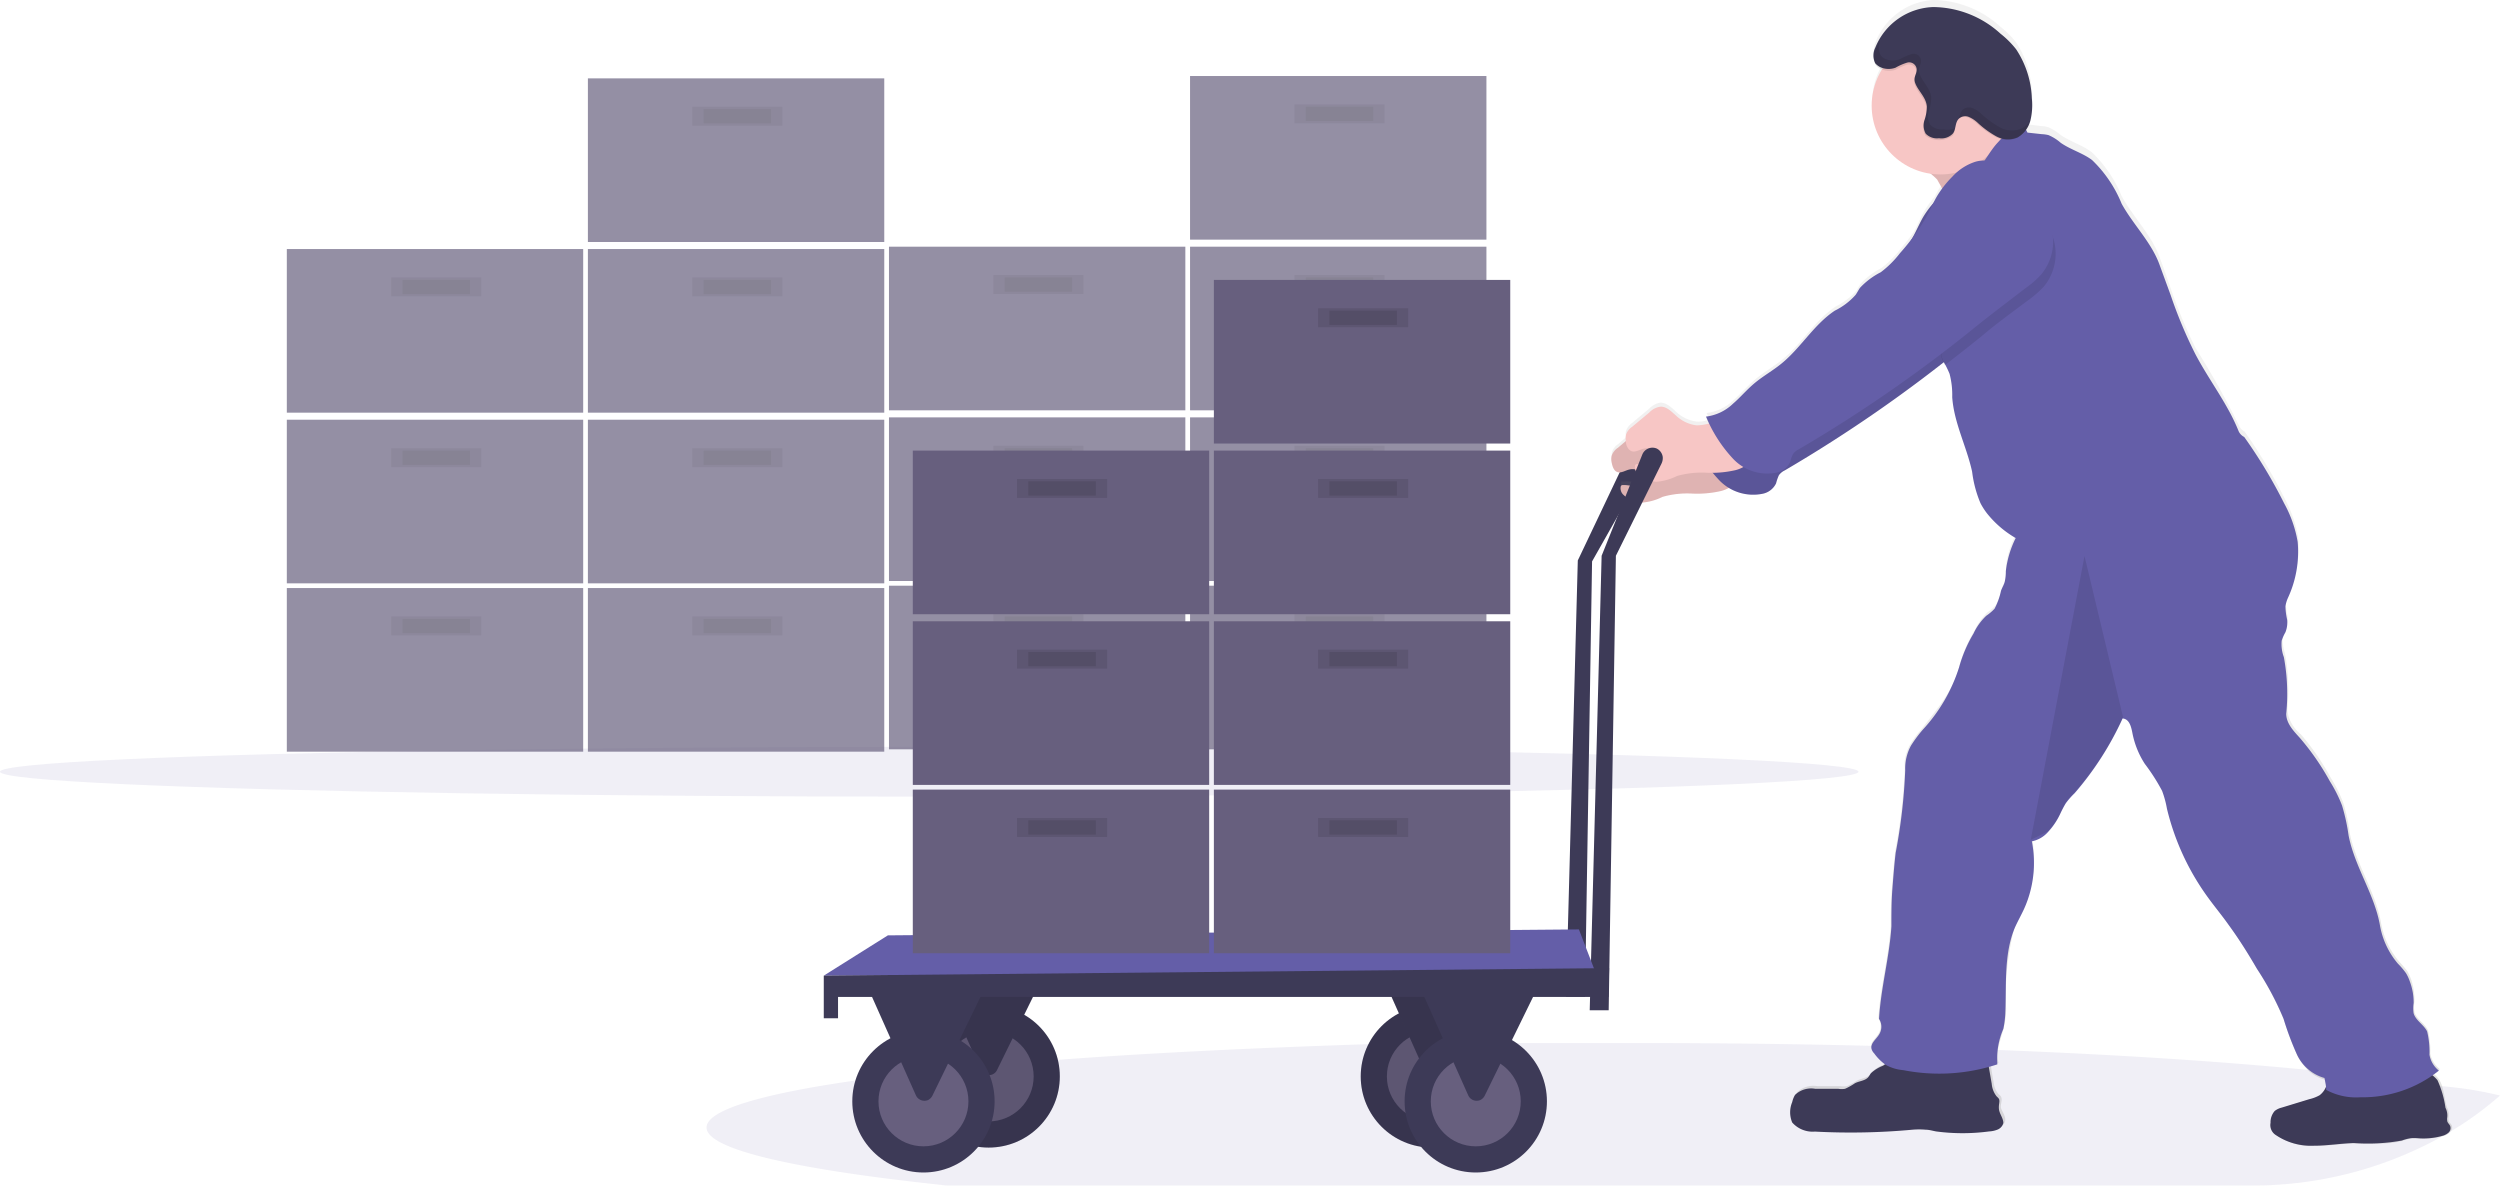 <svg xmlns="http://www.w3.org/2000/svg" xmlns:xlink="http://www.w3.org/1999/xlink" viewBox="0 0 159.51 75.64"><defs><style>.cls-1,.cls-8{fill:#645ea8;}.cls-1,.cls-4,.cls-9{opacity:0.1;}.cls-1,.cls-4{isolation:isolate;}.cls-2{opacity:0.7;}.cls-3{fill:#675f7e;}.cls-10,.cls-4{fill:#060000;}.cls-5{fill:#3d3a57;}.cls-6{fill:url(#linear-gradient);}.cls-7{fill:#f7c6c5;}</style><linearGradient id="linear-gradient" x1="157.61" y1="53.89" x2="157.61" y2="126.96" gradientTransform="matrix(1, 0, 0, -1, -28, 126.96)" gradientUnits="userSpaceOnUse"><stop offset="0" stop-color="#868581" stop-opacity="0.25"/><stop offset="0.54" stop-color="#868581" stop-opacity="0.12"/><stop offset="1" stop-color="#868581" stop-opacity="0.1"/></linearGradient></defs><title>Asset 23</title><g id="Layer_2" data-name="Layer 2"><g id="Layer_6" data-name="Layer 6"><ellipse class="cls-1" cx="59.29" cy="49.24" rx="59.29" ry="1.59"/><g class="cls-2"><rect class="cls-3" x="18.3" y="37.52" width="18.91" height="10.44"/><rect class="cls-4" x="24.96" y="39.33" width="5.75" height="1.21"/><rect class="cls-4" x="25.68" y="39.49" width="4.31" height="0.91"/><rect class="cls-3" x="37.51" y="37.52" width="18.91" height="10.44"/><rect class="cls-4" x="44.17" y="39.33" width="5.75" height="1.21"/><rect class="cls-4" x="44.89" y="39.49" width="4.31" height="0.91"/><rect class="cls-3" x="18.3" y="26.78" width="18.91" height="10.44"/><rect class="cls-4" x="24.96" y="28.6" width="5.75" height="1.21"/><rect class="cls-4" x="25.68" y="28.75" width="4.31" height="0.91"/><rect class="cls-3" x="37.51" y="26.78" width="18.91" height="10.44"/><rect class="cls-4" x="44.17" y="28.6" width="5.75" height="1.21"/><rect class="cls-4" x="44.89" y="28.75" width="4.31" height="0.91"/><rect class="cls-3" x="18.3" y="15.89" width="18.91" height="10.44"/><rect class="cls-4" x="24.96" y="17.7" width="5.75" height="1.21"/><rect class="cls-4" x="25.68" y="17.86" width="4.31" height="0.91"/><rect class="cls-3" x="37.51" y="15.89" width="18.91" height="10.44"/><rect class="cls-4" x="44.17" y="17.7" width="5.75" height="1.21"/><rect class="cls-4" x="44.89" y="17.86" width="4.31" height="0.91"/><rect class="cls-3" x="37.51" y="5" width="18.91" height="10.44"/><rect class="cls-4" x="44.17" y="6.81" width="5.75" height="1.21"/><rect class="cls-4" x="44.89" y="6.96" width="4.31" height="0.91"/></g><g class="cls-2"><rect class="cls-3" x="56.72" y="37.37" width="18.91" height="10.44"/><rect class="cls-4" x="63.38" y="39.18" width="5.75" height="1.21"/><rect class="cls-4" x="64.1" y="39.33" width="4.31" height="0.91"/><rect class="cls-3" x="75.93" y="37.37" width="18.91" height="10.44"/><rect class="cls-4" x="82.59" y="39.18" width="5.75" height="1.21"/><rect class="cls-4" x="83.31" y="39.33" width="4.31" height="0.91"/><rect class="cls-3" x="56.72" y="26.63" width="18.91" height="10.44"/><rect class="cls-4" x="63.38" y="28.44" width="5.75" height="1.21"/><rect class="cls-4" x="64.1" y="28.6" width="4.31" height="0.91"/><rect class="cls-3" x="75.93" y="26.63" width="18.91" height="10.44"/><rect class="cls-4" x="82.59" y="28.44" width="5.75" height="1.21"/><rect class="cls-4" x="83.31" y="28.6" width="4.31" height="0.91"/><rect class="cls-3" x="56.72" y="15.74" width="18.91" height="10.44"/><rect class="cls-4" x="63.38" y="17.55" width="5.75" height="1.21"/><rect class="cls-4" x="64.1" y="17.7" width="4.31" height="0.91"/><rect class="cls-3" x="75.93" y="15.74" width="18.91" height="10.44"/><rect class="cls-4" x="82.59" y="17.55" width="5.75" height="1.21"/><rect class="cls-4" x="83.31" y="17.7" width="4.31" height="0.91"/><rect class="cls-3" x="75.93" y="4.85" width="18.91" height="10.44"/><rect class="cls-4" x="82.59" y="6.66" width="5.75" height="1.21"/><rect class="cls-4" x="83.31" y="6.81" width="4.31" height="0.91"/></g><path class="cls-5" d="M105.33,28.86a.66.66,0,0,0-.37-.54.71.71,0,0,0-.93.37v0l-3.36,7.07-.75,27.83h1.21l.45-27.77,3.7-6.54A.67.67,0,0,0,105.33,28.86Z"/><path class="cls-1" d="M159.51,69.9a21.14,21.14,0,0,1-3.18,2.31l-.06.07a.88.88,0,0,1-.42.21h0a24.82,24.82,0,0,1-12.26,3.15H60.42c-9.53-1-15.34-2.28-15.34-3.7,0-1.11,3.49-2.14,9.5-3,.62-.09,1.27-.18,2-.26l1.28-.16.74-.08,1.69-.19h0l.61-.06L62.45,68l.39,0,1-.09,2-.16,1.7-.13c5.82-.44,12.52-.76,19.82-1l2.09-.07.7,0,1.48,0h1.66l2.09,0h1.29q3.81,0,7.75,0c5.2,0,10.25.06,15,.18h0c2.76.07,5.44.15,8,.26h0c7.47.29,14.16.72,19.69,1.26h.1c1.42.14,2.77.28,4,.44s2.3.29,3.33.44l1,.16.09,0C157.19,69.41,158.45,69.64,159.51,69.9Z"/><path class="cls-6" d="M156.33,72.21l-.06.07a.88.88,0,0,1-.42.21h0a3.69,3.69,0,0,1-.94.15h-.09a4.87,4.87,0,0,1-.54,0l-.4,0h0a3,3,0,0,0-.57.14,5.31,5.31,0,0,1-1.25.18h-.15c-.48,0-1,0-1.44,0h-.23c-.82,0-1.63.15-2.44.16h-.27a3.87,3.87,0,0,1-2.25-.67,1,1,0,0,1-.3-.34.9.9,0,0,1-.06-.46,1.06,1.06,0,0,1,.28-.75,1.15,1.15,0,0,1,.43-.21l.83-.26.9-.27,0,0,.17,0,.11,0a1.73,1.73,0,0,0,.37-.16,1.29,1.29,0,0,0,.38-.39.22.22,0,0,0,.05-.08s0-.05,0-.07a5.21,5.21,0,0,0-.08-.57,2.37,2.37,0,0,1-1.12-.63,3.71,3.71,0,0,1-.65-.88,19.1,19.1,0,0,1-.85-2.26,20.37,20.37,0,0,0-1.69-3.24c-.58-1-1.16-1.93-1.82-2.85-.43-.6-.9-1.18-1.34-1.78a15.94,15.94,0,0,1-2.58-5.65A7.38,7.38,0,0,0,138,50.3a11.38,11.38,0,0,0-1.11-1.74,5.77,5.77,0,0,1-.8-2.05c-.07-.41-.2-.86-.61-.91h0l-.05.09a19.76,19.76,0,0,1-3,4.72,4.92,4.92,0,0,0-.57.64c-.13.23-.25.46-.36.7a4.55,4.55,0,0,1-.8,1.18,2.69,2.69,0,0,1-.32.27,1.8,1.8,0,0,1-.5.25h0l-.21,0a129390076258.29,129390076258.29,0,0,1,0,.12,7.19,7.19,0,0,1-.28,3.62.42.42,0,0,1,0,.1c-.06.17-.13.34-.2.5-.18.4-.4.79-.58,1.19a1.8,1.8,0,0,1-.08.21A17.1,17.1,0,0,0,128,64.4a5.38,5.38,0,0,1-.14,1.13c-.1.42-.26.86-.35,1.29a2.07,2.07,0,0,0,0,1h0l-.49.17v0c.06.34.11.68.17,1a1.52,1.52,0,0,0,.31.81.75.75,0,0,1,.16.15c.12.19,0,.44,0,.66s.33.58.28.89a.57.57,0,0,1-.35.42,1.13,1.13,0,0,1-.24.08h0l-.27,0a12.35,12.35,0,0,1-3.38,0c-.22,0-.44-.09-.67-.11a4.73,4.73,0,0,0-.84,0,43.34,43.34,0,0,1-6.24.12,1.71,1.71,0,0,1-1.44-.58,1.68,1.68,0,0,1,0-1.32,1.25,1.25,0,0,1,.18-.45l0,0a1.52,1.52,0,0,1,1.26-.36l1.47,0a1.26,1.26,0,0,0,.43,0,5.93,5.93,0,0,0,.65-.36c.28-.14.63-.16.83-.39l0,0,.1-.15s0,0,0,0h0l0,0a2.33,2.33,0,0,1,.77-.48l.12-.08,0,0a2.89,2.89,0,0,1-.74-.74.75.75,0,0,1-.16-.29.43.43,0,0,1,0-.25l0,0v0c.1-.2.31-.39.43-.59,0,0,0,0,0,0a.94.94,0,0,0,0-1c.12-2,.67-3.93.79-5.93,0-.79,0-1.59.07-2.38s.12-1.56.21-2.34a35.55,35.55,0,0,0,.61-5.31,4.1,4.1,0,0,1,0-.5v0a3.23,3.23,0,0,1,.34-1,7.8,7.8,0,0,1,.74-1c.93-1.21,2-2.42,2.38-3.91A8.46,8.46,0,0,1,126,40.2a3.66,3.66,0,0,1,.81-1.13,3.3,3.3,0,0,0,.53-.46,4.3,4.3,0,0,0,.41-1.14c.07-.2.19-.38.25-.58,0,0,0,0,0-.07a4.21,4.21,0,0,0,0-.62,1.1,1.1,0,0,1,0-.18h0a6.17,6.17,0,0,1,.52-1.73l.09-.21a6.38,6.38,0,0,1-1.82-1.57,4.3,4.3,0,0,1-.44-.67,8.3,8.3,0,0,1-.53-2c-.35-1.61-1.15-3.13-1.26-4.79a5.41,5.41,0,0,0-.18-1.5,2.48,2.48,0,0,0-.17-.37l-.08-.15,0-.06-.08-.15-.12.1a90.72,90.72,0,0,1-9.73,6.64l-.29.17a1,1,0,0,0-.38.32l0,.05h0c-.07.15-.09.31-.16.46a1.2,1.2,0,0,1-.84.67,2.6,2.6,0,0,1-1.91-.25,1.55,1.55,0,0,1-.22-.12,2.78,2.78,0,0,1-.56.24,6.83,6.83,0,0,1-1.86.17,5.51,5.51,0,0,0-1.86.2,4.45,4.45,0,0,1-1.19.38h-.14a2.23,2.23,0,0,1-.68-.2l-.12-.06-.19-.1a.86.86,0,0,1-.18-.14.66.66,0,0,1-.17-.29.49.49,0,0,1,0-.24.11.11,0,0,1,0-.09.13.13,0,0,1,.09,0,2.19,2.19,0,0,1,.51,0l.31,0h.05a.7.7,0,0,0,.46-.26.21.21,0,0,0,0-.07h0a.32.32,0,0,0,0-.14v0l-.19-.09-.09-.06h0L104.5,30a.61.61,0,0,1-.07-.1.51.51,0,0,1-.09-.18h0a.7.7,0,0,0-.38,0c-.17,0-.33.14-.5.17a.39.39,0,0,1-.24,0c-.24-.08-.32-.37-.37-.62l0-.14h0a.66.66,0,0,1,0-.28,1,1,0,0,1,.4-.52l.49-.42,0,0s0-.08,0-.12a.66.66,0,0,1,0-.28,1.06,1.06,0,0,1,.39-.52l1.1-.92a1.28,1.28,0,0,1,.7-.38c.4,0,.72.31,1,.57a2.31,2.31,0,0,0,1.33.64,1.91,1.91,0,0,0,.71-.1l.13,0a.89.89,0,0,1-.08-.17,2.39,2.39,0,0,1-.13-.28,3,3,0,0,0,1.71-.81c.49-.43.91-.93,1.41-1.35s1.14-.79,1.68-1.22c1.25-1,2.09-2.52,3.43-3.41a4.51,4.51,0,0,0,1.32-1c.1-.15.18-.31.28-.46a4.65,4.65,0,0,1,1.33-1,7,7,0,0,0,1.22-1.22c.26-.32.53-.64.78-1s.42-.88.67-1.31a6.34,6.34,0,0,1,.71-1c.06-.12.13-.24.2-.36a2.16,2.16,0,0,1,.18-.3l.13-.2c-.13-.24-.27-.45-.33-.55l0,0a4.15,4.15,0,0,0-.43-.4,2.52,2.52,0,0,1-.46-.1,4.41,4.41,0,0,1-3.25-4.26h0a4.3,4.3,0,0,1,.48-2,2.12,2.12,0,0,1,.21-.36,1.21,1.21,0,0,1-.2-.09.73.73,0,0,1-.29-.23.61.61,0,0,1-.11-.29,1.41,1.41,0,0,1,.11-.73,2.33,2.33,0,0,1,.14-.33v0A4.21,4.21,0,0,1,123.35,0a6.45,6.45,0,0,1,4.29,1.71,5.92,5.92,0,0,1,1,1,6.16,6.16,0,0,1,1,3.15,4.61,4.61,0,0,1,0,1.05c0,.12-.05.25-.08.37s-.05.14-.07.21l-.07.15h0c0,.05,0,.09-.07.14l0,0,0,0,0,.09a.2.2,0,0,1,0,.08h0c.3,0,.58.07.89.09a2,2,0,0,1,.43.07,3,3,0,0,1,.79.49c.63.44,1.4.65,2,1.11a8,8,0,0,1,1.91,2.8c.73,1.34,1.91,2.48,2.43,3.92.24.65.47,1.31.71,2a31.52,31.52,0,0,0,1.56,3.75,54.55,54.55,0,0,1,2.77,4.94.82.82,0,0,0,.37.41,32.2,32.2,0,0,1,2.55,4.26,8.18,8.18,0,0,1,.87,2.47,6,6,0,0,1-.19,2.31,11.85,11.85,0,0,1-.44,1.31,2.6,2.6,0,0,0-.16.47v.05a4.41,4.41,0,0,0,.11.87,1.61,1.61,0,0,1-.07.69l0,.1a3,3,0,0,0-.24.55.2.2,0,0,0,0,.07,2.84,2.84,0,0,0,.15,1,13,13,0,0,1,.15,3.63,2.33,2.33,0,0,0,.86,1.54,15.87,15.87,0,0,1,1.92,2.79,9.09,9.09,0,0,1,.78,1.56,11.44,11.44,0,0,1,.42,1.93c.39,2,1.65,3.76,2,5.76a5.23,5.23,0,0,0,1.17,2.48,7.34,7.34,0,0,1,.51.6,3.43,3.43,0,0,1,.25.55,4.27,4.27,0,0,1,.2,1.38,2.16,2.16,0,0,0,0,.67c.14.47.65.72.86,1.16a5.55,5.55,0,0,1,.15,1.49,1.65,1.65,0,0,0,.61,1l-.38.3a1.62,1.62,0,0,1,.31.33,1.17,1.17,0,0,1,.15.27c.2.46.21,1,.37,1.51a1.09,1.09,0,0,1,.11.63.67.67,0,0,0,0,.19c0,.14.14.23.2.35A.36.36,0,0,1,156.33,72.21Z"/><path class="cls-7" d="M124.31,13.22a9.59,9.59,0,0,0,2.56-1.28l2.82-1.8a2.43,2.43,0,0,1-1.82-1.26,6.61,6.61,0,0,1-.69-2.18A11.29,11.29,0,0,0,124,8.82c-.39.33-1.21.84-1.33,1.36s.64.94.94,1.29C123.66,11.59,124.61,13.14,124.31,13.22Z"/><path class="cls-4" d="M124.31,13.22a9.59,9.59,0,0,0,2.56-1.28l2.82-1.8a2.43,2.43,0,0,1-1.82-1.26,6.61,6.61,0,0,1-.69-2.18A11.29,11.29,0,0,0,124,8.82c-.39.33-1.21.84-1.33,1.36s.64.94.94,1.29C123.66,11.59,124.61,13.14,124.31,13.22Z"/><path class="cls-7" d="M108.93,28a3.21,3.21,0,0,1-1.58.48,2.38,2.38,0,0,1-1.33-.64c-.3-.26-.61-.59-1-.56a1.33,1.33,0,0,0-.7.37l-1.09.92a1,1,0,0,0-.4.51,1,1,0,0,0,0,.43c.05.24.13.53.37.61s.49-.1.74-.16a.87.87,0,0,1,.86.25.56.56,0,0,1,.15.33c0,.27-.31.45-.58.47s-.55-.08-.82-.06a.12.12,0,0,0-.14.1h0a.56.56,0,0,0,.17.52,1.45,1.45,0,0,0,.5.31,2,2,0,0,0,.67.19,3.59,3.59,0,0,0,1.33-.37,5.78,5.78,0,0,1,1.86-.21,6.79,6.79,0,0,0,1.86-.16,2.15,2.15,0,0,0,1.41-1.15.32.32,0,0,0,0-.17.27.27,0,0,0-.13-.15c-.84-.63-1.18-1.39-2.13-1.84Z"/><path class="cls-4" d="M108.93,28a3.21,3.21,0,0,1-1.58.48,2.38,2.38,0,0,1-1.33-.64c-.3-.26-.61-.59-1-.56a1.33,1.33,0,0,0-.7.37l-1.09.92a1,1,0,0,0-.4.51,1,1,0,0,0,0,.43c.05.24.13.53.37.61s.49-.1.74-.16a.87.87,0,0,1,.86.25.56.56,0,0,1,.15.33c0,.27-.31.45-.58.47s-.55-.08-.82-.06a.12.12,0,0,0-.14.1h0a.56.56,0,0,0,.17.52,1.45,1.45,0,0,0,.5.31,2,2,0,0,0,.67.19,3.59,3.59,0,0,0,1.33-.37,5.78,5.78,0,0,1,1.86-.21,6.79,6.79,0,0,0,1.86-.16,2.15,2.15,0,0,0,1.41-1.15.32.32,0,0,0,0-.17.27.27,0,0,0-.13-.15c-.84-.63-1.18-1.39-2.13-1.84Z"/><path class="cls-8" d="M126.64,11.9a1.81,1.81,0,0,0-1.6-.19,3.36,3.36,0,0,0-1.37.92,6.12,6.12,0,0,0-1,1.28c-.25.46-.45.93-.71,1.38a13.77,13.77,0,0,1-1.64,2.23,6.35,6.35,0,0,1-1.22,1.21,4.78,4.78,0,0,0-1.33,1c-.1.14-.17.3-.27.44a4.58,4.58,0,0,1-1.32,1c-1.34.9-2.18,2.38-3.43,3.39-.54.44-1.15.78-1.68,1.22s-.91.91-1.4,1.34a3,3,0,0,1-1.72.81,8.86,8.86,0,0,0,1.68,2.64,3,3,0,0,0,2.85.93,1.21,1.21,0,0,0,.84-.66,3.2,3.2,0,0,1,.18-.52,1,1,0,0,1,.38-.31,91.25,91.25,0,0,0,11.52-8c1-.79,1.93-1.5,2.93-2.27a6.24,6.24,0,0,0,1-.86,3.3,3.3,0,0,0,.4-3.63,9.26,9.26,0,0,0-.92-1.24A10.48,10.48,0,0,0,126.64,11.9Z"/><path class="cls-4" d="M126.64,11.9a1.81,1.81,0,0,0-1.6-.19,3.36,3.36,0,0,0-1.37.92,6.12,6.12,0,0,0-1,1.28c-.25.46-.45.93-.71,1.38a13.77,13.77,0,0,1-1.64,2.23,6.35,6.35,0,0,1-1.22,1.21,4.78,4.78,0,0,0-1.33,1c-.1.14-.17.3-.27.44a4.58,4.58,0,0,1-1.32,1c-1.34.9-2.18,2.38-3.43,3.39-.54.44-1.15.78-1.68,1.22s-.91.91-1.4,1.34a3,3,0,0,1-1.72.81,8.86,8.86,0,0,0,1.68,2.64,3,3,0,0,0,2.85.93,1.21,1.21,0,0,0,.84-.66,3.2,3.2,0,0,1,.18-.52,1,1,0,0,1,.38-.31,91.25,91.25,0,0,0,11.52-8c1-.79,1.93-1.5,2.93-2.27a6.24,6.24,0,0,0,1-.86,3.3,3.3,0,0,0,.4-3.63,9.26,9.26,0,0,0-.92-1.24A10.48,10.48,0,0,0,126.64,11.9Z"/><path class="cls-5" d="M120.14,68a2.33,2.33,0,0,0-.77.48c-.06.08-.1.17-.17.25-.2.23-.56.24-.84.38a4,4,0,0,1-.64.36,1.26,1.26,0,0,1-.43,0l-1.47,0a1.48,1.48,0,0,0-1.29.39,1.52,1.52,0,0,0-.18.46,1.67,1.67,0,0,0,0,1.3,1.74,1.74,0,0,0,1.45.58,43.07,43.07,0,0,0,6.22-.12,4.73,4.73,0,0,1,.84,0c.23,0,.45.07.67.11a12.76,12.76,0,0,0,3.38,0,1.69,1.69,0,0,0,.55-.12.61.61,0,0,0,.36-.42c0-.31-.25-.58-.28-.89s.08-.47,0-.65a1.14,1.14,0,0,0-.15-.16,1.49,1.49,0,0,1-.31-.8l-.27-1.55a.47.47,0,0,0-.12-.3.64.64,0,0,0-.19-.08,9.93,9.93,0,0,0-3.48.13,10.62,10.62,0,0,1-1.78.09c-.26,0-.36-.05-.55.12A3.34,3.34,0,0,1,120.14,68Z"/><path class="cls-5" d="M148,69.88a2.43,2.43,0,0,1-.65.25l-1.77.54a1.19,1.19,0,0,0-.44.21,1.08,1.08,0,0,0-.27.76.75.75,0,0,0,.35.79,4,4,0,0,0,2.42.67c.85,0,1.69-.14,2.54-.17a12.08,12.08,0,0,0,3.07-.16,2.91,2.91,0,0,1,.58-.15,2.69,2.69,0,0,1,.4,0,4.37,4.37,0,0,0,1.57-.14,1,1,0,0,0,.42-.21.39.39,0,0,0,.11-.43c-.05-.12-.19-.21-.19-.35a.61.61,0,0,1,0-.18,1.07,1.07,0,0,0-.11-.63,6.39,6.39,0,0,0-.51-1.76,2.22,2.22,0,0,0-1.6-.8,4.65,4.65,0,0,0-1.49,0c-.55.12-1.07.37-1.61.53a5.3,5.3,0,0,1-1.94.18c-.43,0-.28,0-.43.39A1.26,1.26,0,0,1,148,69.88Z"/><circle class="cls-7" cx="123.81" cy="6.74" r="4.39"/><path class="cls-8" d="M155.61,68.31a7.78,7.78,0,0,1-5,1.7,4,4,0,0,1-2.19-.47c0-.24-.06-.51-.11-.76a2.75,2.75,0,0,1-1.76-1.51A18.69,18.69,0,0,1,145.7,65,19.05,19.05,0,0,0,144,61.81c-.58-1-1.16-1.92-1.82-2.82-.43-.61-.91-1.18-1.34-1.78a15.93,15.93,0,0,1-2.58-5.61,6.4,6.4,0,0,0-.31-1.14,12.52,12.52,0,0,0-1.1-1.72,5.54,5.54,0,0,1-.8-2c-.08-.41-.2-.86-.62-.9h0a19.81,19.81,0,0,1-3.06,4.77,5,5,0,0,0-.57.65,7.49,7.49,0,0,0-.36.69,4.5,4.5,0,0,1-.8,1.17,1.85,1.85,0,0,1-1,.56,7.12,7.12,0,0,1-.5,4.32c-.18.39-.4.78-.58,1.18-.7,1.66-.54,3.54-.61,5.35a6.11,6.11,0,0,1-.13,1.12,4.74,4.74,0,0,0-.38,2.26,11.88,11.88,0,0,1-6,.37,2.8,2.8,0,0,1-1.13-.34,3.16,3.16,0,0,1-.73-.73.66.66,0,0,1-.17-.29c-.08-.35.3-.61.48-.91a.92.92,0,0,0,0-1c.12-2,.66-3.91.79-5.9,0-.79,0-1.58.06-2.36s.12-1.56.21-2.33a35.16,35.16,0,0,0,.61-5.28,3.06,3.06,0,0,1,.37-1.57,8.62,8.62,0,0,1,.74-1A10.54,10.54,0,0,0,125,42.57a8.66,8.66,0,0,1,.92-2.15,3.66,3.66,0,0,1,.81-1.13,3.24,3.24,0,0,0,.53-.45,4.3,4.3,0,0,0,.41-1.14c.07-.2.19-.38.24-.58a3.08,3.08,0,0,0,.07-.68,6.34,6.34,0,0,1,.63-2.11,6.48,6.48,0,0,1-1.82-1.56,4.25,4.25,0,0,1-.43-.67,7.43,7.43,0,0,1-.53-2c-.35-1.61-1.16-3.12-1.27-4.76a5.29,5.29,0,0,0-.17-1.49,6.36,6.36,0,0,0-.28-.59,2.09,2.09,0,0,1-.24-.58,8.82,8.82,0,0,1,0-1.36,11.75,11.75,0,0,0-.29-1.17,5.31,5.31,0,0,1,0-1.54,12.59,12.59,0,0,0,.12-1.83,7.05,7.05,0,0,1,1.9-5.44l0,0c.29-.31.61-.57.87-.89s.6-.94,1-1.36c.16-.18.34-.35.51-.54a4.2,4.2,0,0,1,.49-.55.74.74,0,0,1,.68-.18,1.79,1.79,0,0,0,.21.64l.91.1a2.12,2.12,0,0,1,.43.06,2.92,2.92,0,0,1,.78.49c.63.44,1.4.65,2,1.1A8.06,8.06,0,0,1,135.37,13c.73,1.33,1.91,2.47,2.42,3.9l.71,1.94a29.06,29.06,0,0,0,1.56,3.73c.87,1.67,2.06,3.17,2.76,4.91a.76.76,0,0,0,.37.4,32,32,0,0,1,2.55,4.24,7.79,7.79,0,0,1,.86,2.45,7,7,0,0,1-.63,3.6,2.15,2.15,0,0,0-.15.51,4.13,4.13,0,0,0,.11.86,1.68,1.68,0,0,1-.11.8,2.87,2.87,0,0,0-.24.54,2.37,2.37,0,0,0,.14,1.05,12.83,12.83,0,0,1,.15,3.61c0,.61.46,1.09.86,1.53a16.09,16.09,0,0,1,1.92,2.77,9,9,0,0,1,.78,1.55,12.65,12.65,0,0,1,.42,1.92c.39,2,1.65,3.74,2,5.73A5.15,5.15,0,0,0,153,61.49a4.77,4.77,0,0,1,.51.6,2.65,2.65,0,0,1,.25.54A3.82,3.82,0,0,1,154,64a2.1,2.1,0,0,0,0,.66c.14.46.65.72.86,1.15a5.55,5.55,0,0,1,.15,1.49A1.64,1.64,0,0,0,155.61,68.31Z"/><path class="cls-7" d="M109.84,26.67a3.15,3.15,0,0,1-1.58.47,2.3,2.3,0,0,1-1.33-.63c-.3-.26-.61-.59-1-.56a1.2,1.2,0,0,0-.7.37l-1.09.91a1,1,0,0,0-.4.52,1.18,1.18,0,0,0,0,.42c0,.25.14.54.37.62s.5-.1.75-.16a.84.84,0,0,1,.85.25.46.46,0,0,1,.15.33c0,.27-.3.45-.58.47s-.54-.08-.82-.07a.13.13,0,0,0-.14.11h0a.59.59,0,0,0,.18.52,1.57,1.57,0,0,0,.49.31,2,2,0,0,0,.68.19,3.59,3.59,0,0,0,1.33-.37,5.78,5.78,0,0,1,1.86-.21,6.82,6.82,0,0,0,1.86-.16,2.11,2.11,0,0,0,1.4-1.15.25.25,0,0,0,0-.17.24.24,0,0,0-.13-.15c-.84-.63-1.18-1.39-2.13-1.84Z"/><path class="cls-5" d="M121.67,4a3.6,3.6,0,0,0-.73.32,1.27,1.27,0,0,1-1-.05,1.09,1.09,0,0,1-.29-.23,1.11,1.11,0,0,1,0-1,4.14,4.14,0,0,1,3.7-2.59,6.44,6.44,0,0,1,4.29,1.7,5.86,5.86,0,0,1,1,1,6.06,6.06,0,0,1,1,3.13,4.11,4.11,0,0,1-.09,1.4,1.75,1.75,0,0,1-.8,1.08,1.56,1.56,0,0,1-1.38-.06,6,6,0,0,1-1.19-.87,1.93,1.93,0,0,0-.59-.38.59.59,0,0,0-.64.16c-.21.24-.15.64-.34.9a1,1,0,0,1-.89.31,1,1,0,0,1-.85-.29,1.08,1.08,0,0,1-.08-.87,2.67,2.67,0,0,0,.15-.88c-.06-.61-.59-1-.76-1.53-.1-.37.13-.52.11-.85A.48.48,0,0,0,121.67,4Z"/><path class="cls-4" d="M135.46,45.76v0h0a19.85,19.85,0,0,1-3.07,4.77,5,5,0,0,0-.57.65,7.49,7.49,0,0,0-.36.69,4.26,4.26,0,0,1-.8,1.17l-1.09.55L133,35.48Z"/><path class="cls-4" d="M130.4,18.29a6.85,6.85,0,0,1-1,.87c-1,.75-2,1.47-2.94,2.27-.78.63-1.57,1.25-2.37,1.87a2.29,2.29,0,0,1-.24-.59,8.82,8.82,0,0,1,0-1.36,11.75,11.75,0,0,0-.29-1.17,5.31,5.31,0,0,1,0-1.54,12.59,12.59,0,0,0,.12-1.83,7,7,0,0,1,1.91-5.45l0,0a2.66,2.66,0,0,1,.52-.23,1.82,1.82,0,0,1,1.6.19,11.33,11.33,0,0,1,2.18,2.14,8.59,8.59,0,0,1,.91,1.24A3.29,3.29,0,0,1,130.4,18.29Z"/><path class="cls-8" d="M127.55,10.53a1.84,1.84,0,0,0-1.6-.18,3.39,3.39,0,0,0-1.38.92,6.44,6.44,0,0,0-1,1.28c-.26.45-.45.93-.71,1.38a14.39,14.39,0,0,1-1.64,2.23A6.35,6.35,0,0,1,120,17.37a4.76,4.76,0,0,0-1.33,1c-.1.15-.18.31-.28.45a4.32,4.32,0,0,1-1.32,1c-1.34.89-2.17,2.38-3.42,3.39-.54.44-1.15.78-1.68,1.22s-.91.91-1.4,1.33a3,3,0,0,1-1.72.82,8.92,8.92,0,0,0,1.68,2.64,3,3,0,0,0,2.85.93,1.24,1.24,0,0,0,.84-.67,2.38,2.38,0,0,1,.18-.51,1,1,0,0,1,.38-.31,90.43,90.43,0,0,0,11.51-8c1-.79,1.94-1.5,2.94-2.27a5.83,5.83,0,0,0,1-.87,3.28,3.28,0,0,0,.4-3.62,9.26,9.26,0,0,0-.92-1.24A11.05,11.05,0,0,0,127.55,10.53Z"/><g class="cls-9"><path class="cls-10" d="M124,8.25a1,1,0,0,1-.84-.29,1,1,0,0,1-.09-.87,2.67,2.67,0,0,0,.15-.88c-.06-.61-.59-1-.75-1.53-.11-.37.12-.52.1-.85a.48.48,0,0,0-.57-.39,4.21,4.21,0,0,0-.73.31,1.2,1.2,0,0,1-1,0,.7.7,0,0,1-.28-.23,1.08,1.08,0,0,1,0-1s0,0,0,0a3.44,3.44,0,0,0-.31.64,1.11,1.11,0,0,0,0,1,1,1,0,0,0,.29.23,1.27,1.27,0,0,0,1,.05,3.6,3.6,0,0,1,.73-.32.48.48,0,0,1,.57.39c0,.33-.21.49-.11.85.17.56.69.94.76,1.54a2.67,2.67,0,0,1-.15.88,1.09,1.09,0,0,0,.08.87,1.45,1.45,0,0,0,1.74,0,1.25,1.25,0,0,0,.16-.47A1.26,1.26,0,0,1,124,8.25Z"/><path class="cls-10" d="M129,8.19a1.58,1.58,0,0,1-1.39-.06,6.21,6.21,0,0,1-1.19-.86,1.62,1.62,0,0,0-.59-.38.61.61,0,0,0-.64.15,1.17,1.17,0,0,0-.19.51.62.62,0,0,1,.53-.06,1.93,1.93,0,0,1,.59.38,5.55,5.55,0,0,0,1.19.86,1.56,1.56,0,0,0,1.38.07,1.66,1.66,0,0,0,.78-1A1.42,1.42,0,0,1,129,8.19Z"/></g><circle class="cls-5" cx="91.36" cy="68.68" r="4.54"/><circle class="cls-4" cx="91.36" cy="68.68" r="4.54"/><circle class="cls-3" cx="91.36" cy="68.68" r="2.87"/><circle class="cls-4" cx="91.36" cy="68.68" r="2.87"/><path class="cls-5" d="M87.88,61.57l3,6.73a.58.58,0,0,0,.76.3.57.57,0,0,0,.29-.28l3.54-7.2Z"/><path class="cls-4" d="M87.88,61.57l3,6.73a.58.58,0,0,0,.76.3.57.57,0,0,0,.29-.28l3.54-7.2Z"/><circle class="cls-5" cx="63.08" cy="68.68" r="4.54"/><circle class="cls-4" cx="63.08" cy="68.68" r="4.54"/><circle class="cls-3" cx="63.08" cy="68.68" r="2.87"/><circle class="cls-4" cx="63.08" cy="68.68" r="2.87"/><path class="cls-5" d="M59.6,61.57l3,6.73a.57.57,0,0,0,1,0l3.54-7.2Z"/><path class="cls-4" d="M59.6,61.57l3,6.73a.57.57,0,0,0,1,0l3.54-7.2Z"/><path class="cls-5" d="M106.09,29.16a.71.71,0,0,0-.38-.54.7.7,0,0,0-.92.37v0l-2.6,6.47-.76,29h1.21l.46-29L106,29.6A.82.82,0,0,0,106.09,29.16Z"/><polygon class="cls-8" points="52.56 62.25 56.65 59.68 100.74 59.3 101.88 62.25 52.56 62.25"/><polygon class="cls-5" points="52.56 64.97 52.56 62.25 102.67 61.77 102.63 63.61 53.47 63.61 53.47 64.97 52.56 64.97"/><circle class="cls-5" cx="58.92" cy="70.27" r="4.54"/><circle class="cls-3" cx="58.92" cy="70.27" r="2.87"/><path class="cls-5" d="M55.44,63.16l3,6.73a.6.6,0,0,0,.77.3.63.63,0,0,0,.28-.28L63,62.7Z"/><circle class="cls-5" cx="94.16" cy="70.27" r="4.54"/><circle class="cls-3" cx="94.16" cy="70.27" r="2.87"/><path class="cls-5" d="M90.68,63.16l3,6.73a.59.59,0,0,0,.76.3.61.61,0,0,0,.29-.28l3.53-7.21Z"/><rect class="cls-3" x="58.24" y="50.38" width="18.91" height="10.44"/><rect class="cls-4" x="64.89" y="52.19" width="5.75" height="1.21"/><rect class="cls-4" x="65.61" y="52.34" width="4.31" height="0.91"/><rect class="cls-3" x="77.45" y="50.38" width="18.91" height="10.44"/><rect class="cls-4" x="84.1" y="52.19" width="5.75" height="1.21"/><rect class="cls-4" x="84.82" y="52.34" width="4.31" height="0.91"/><rect class="cls-3" x="58.24" y="39.64" width="18.91" height="10.44"/><rect class="cls-4" x="64.89" y="41.45" width="5.75" height="1.21"/><rect class="cls-4" x="65.61" y="41.6" width="4.31" height="0.91"/><rect class="cls-3" x="77.45" y="39.64" width="18.91" height="10.44"/><rect class="cls-4" x="84.1" y="41.45" width="5.75" height="1.21"/><rect class="cls-4" x="84.82" y="41.6" width="4.31" height="0.91"/><rect class="cls-3" x="58.24" y="28.75" width="18.91" height="10.44"/><rect class="cls-4" x="64.89" y="30.56" width="5.75" height="1.21"/><rect class="cls-4" x="65.61" y="30.71" width="4.31" height="0.91"/><rect class="cls-3" x="77.45" y="28.75" width="18.91" height="10.44"/><rect class="cls-4" x="84.1" y="30.56" width="5.75" height="1.21"/><rect class="cls-4" x="84.82" y="30.71" width="4.31" height="0.91"/><rect class="cls-3" x="77.45" y="17.86" width="18.91" height="10.44"/><rect class="cls-4" x="84.1" y="19.67" width="5.75" height="1.21"/><rect class="cls-4" x="84.82" y="19.82" width="4.31" height="0.91"/></g></g></svg>